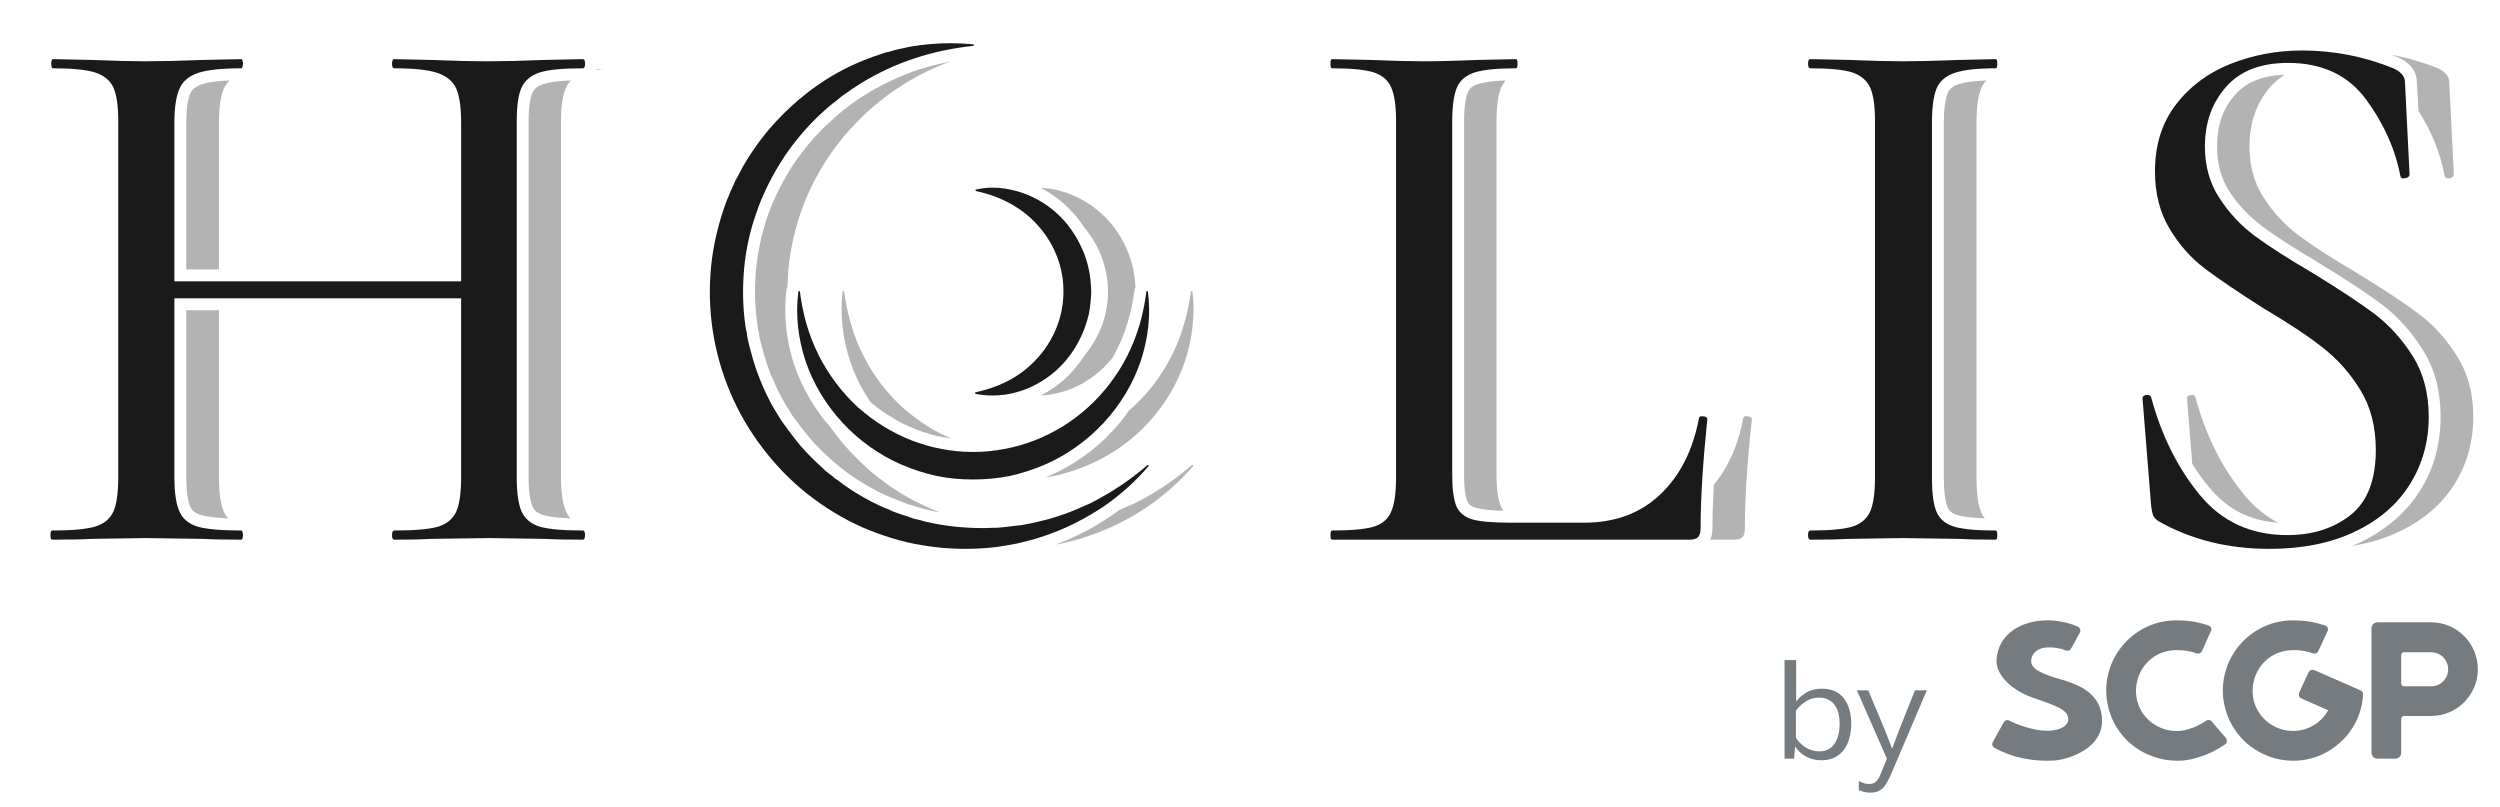 <svg version="1.2" xmlns="http://www.w3.org/2000/svg" viewBox="0 0 926 299" width="926" height="299">
	<title>Logo_Holis by SCGP_SCGP Endorsement_CS5_cre-ai</title>
	<style>
		tspan { white-space:pre } 
		.s0 { fill: #1a1a1a } 
		.s1 { fill: #b3b3b3 } 
		.s2 { fill: #757b7f } 
	</style>
	<g id="Layer 1">
	</g>
	<g id="Layer 3">
		<g id="&lt;Group&gt;">
			<g id="&lt;Group&gt;">
				<path id="&lt;Path&gt;" class="s0" d="m216.7 198.2q0-1.7-0.8-1.7-10.9 0-15.9-1.4-4.9-1.5-6.8-5.6-1.8-4.1-1.8-12.7v-131.9q0-8.5 1.8-12.5 1.9-4 6.8-5.6 5-1.5 15.9-1.5 0.8 0 0.8-1.7 0-1.7-0.8-1.7l-14.3 0.3q-12.5 0.5-20.2 0.5-9.4 0-21.9-0.5l-13.4-0.3q-0.9 0-0.9 1.7 0 1.7 0.9 1.7 10.8 0 15.9 1.7 5.1 1.7 7 5.8 1.8 4.2 1.8 12.7v58.7h-106.2v-58.7q0-8.5 1.9-12.7 1.8-4.1 6.9-5.8 5.2-1.7 16-1.7 0.5 0 0.6-1.7-0.1-1.7-0.6-1.7l-14 0.3q-13.1 0.5-21.6 0.5-7.7 0-19.7-0.5l-14.5-0.3q-0.6 0-0.6 1.7 0 1.7 0.6 1.7 10.5 0 15.5 1.5 5 1.6 6.9 5.6 1.8 4 1.8 12.5v131.9q0 8.6-1.8 12.7-1.9 4.1-6.9 5.6-5 1.4-15.8 1.4-0.6 0-0.6 1.7 0 1.7 0.6 1.7 9.4 0 14.5-0.3l20-0.3 21.3 0.3q5.2 0.3 14.3 0.3 0.5 0 0.6-1.7-0.1-1.7-0.6-1.7-11.1 0-16.1-1.4-5-1.5-6.8-5.6-1.9-4.1-1.9-12.7v-66.3h16.5 89.7v66.3q0 8.6-1.8 12.7-1.9 4.1-6.8 5.6-5 1.4-16.1 1.4-0.9 0-0.9 1.7 0 1.7 0.9 1.7 8.5 0 13.4-0.3l21.9-0.3 20.2 0.3q5.1 0.3 14.3 0.3 0.8 0 0.8-1.7z"/>
				<path id="&lt;Path&gt;" class="s0" d="m632.4 155.2q0-0.9-1.5-1-0.3 0-0.5 0-1.1 0-1.1 0.7-3.4 17.9-14.4 28.3-11 10.4-28.1 10.4h-27.3q-9.7 0-14.1-1.2-4.4-1.3-6-5-1.5-3.7-1.5-11.7v-130.5q0-8.5 1.7-12.7 1.7-4.1 6.7-5.7 4.9-1.5 15.2-1.5 0.6 0 0.6-1.7 0-1.7-0.6-1.7l-14 0.3q-11.9 0.5-20.2 0.5-7.7 0-19.6-0.5l-14.3-0.3q-0.6 0-0.6 1.7 0 1.7 0.6 1.7 10.5 0 15.4 1.5 4.8 1.6 6.5 5.6 1.8 4 1.8 12.5v131.9q0 8.6-1.8 12.7-1.7 4.1-6.5 5.6-4.9 1.4-15.4 1.4-0.6 0-0.6 1.7 0 1.7 0.6 1.7h132.2q2.6 0 3.4-1 0.9-1 0.9-3.3 0-16.2 2.5-40.4z"/>
				<path id="&lt;Path&gt;" class="s0" d="m739.2 25.3q0.6 0 0.6-1.7 0-1.7-0.6-1.7l-13.6 0.3q-12.6 0.5-20.8 0.5-7.7 0-19.7-0.5l-14.5-0.3q-0.9 0-0.9 1.7 0 1.7 0.9 1.7 10.5 0 15.4 1.5 4.8 1.6 6.7 5.6 1.8 4 1.8 12.5v131.9q0 8.6-1.8 12.7-1.9 4.1-6.7 5.6-4.9 1.4-15.4 1.4-0.9 0-0.9 1.7 0 1.7 0.9 1.7 9.1 0 14.5-0.3l19.7-0.3 20.5 0.3q5.1 0.3 13.9 0.3 0.6 0 0.6-1.7 0-1.7-0.6-1.7-10.5 0-15.3-1.4-4.9-1.5-6.6-5.5-1.7-3.9-1.7-12.8v-131.3q0-8.5 1.7-12.7 1.7-4.1 6.7-5.8 5-1.7 15.2-1.7z"/>
				<path id="&lt;Path&gt;" class="s0" d="m872.3 196.9q13.4-6.4 20.3-17.5 7-11.1 7-25.1 0-12.8-5.8-22.2-5.9-9.4-14.1-15.7-8.3-6.2-22.8-15.1-14-8.2-21.7-13.9-7.7-5.7-13.1-14-5.4-8.2-5.4-19.1 0-13.3 7.9-22.2 7.8-8.8 22.9-8.8 18.8 0 28.8 13.4 9.9 13.4 12.8 28.5 0.2 0.9 1.2 0.9 0.3 0 0.6-0.1 1.6-0.3 1.6-1.4l-1.7-34.2q0-3.1-4.3-5.1-16.2-6.6-33.9-6.6-13.9 0-26.5 5-12.5 5-20.2 15.1-7.7 10.1-7.7 24.7 0 12.2 5.4 21.2 5.4 9 13.1 14.8 7.7 5.8 21.7 14.7 13.9 8.2 22 14.6 8.2 6.4 13.9 15.7 5.7 9.3 5.7 22.1 0 16.8-9.4 24.2-9.4 7.4-23.4 7.4-20.2 0-32.5-15-12.2-14.9-17.9-36-0.3-0.9-1.3-0.9-0.3 0-0.6 0-1.5 0.3-1.3 1.5l3.2 39.8q0.3 2.3 0.8 3.5 0.6 1.1 2 2 18 10.2 41 10.2 18.3 0 31.7-6.4z"/>
				<path id="&lt;Path&gt;" class="s0" d="m391.6 191.3c-0.9 0.3-1.8 0.5-2.6 0.8-0.9 0.2-1.8 0.5-2.7 0.7-1.7 0.4-3.5 0.9-5.3 1.2l-2.6 0.5-2.7 0.3c-1.8 0.3-3.6 0.4-5.4 0.6-0.9 0.1-1.8 0.1-2.7 0.1l-2.7 0.1q-0.4 0-0.9 0c-6.9 0-13.7-0.7-20.4-2.2-0.9-0.2-1.7-0.4-2.6-0.7-0.8-0.2-1.7-0.4-2.6-0.6l-2.5-0.9-1.3-0.4-1.2-0.4-2.5-0.9c-0.8-0.4-1.6-0.7-2.5-1.1-1.6-0.6-3.2-1.4-4.8-2.2-0.8-0.3-1.5-0.8-2.3-1.2-0.8-0.5-1.6-0.8-2.3-1.3-1.5-0.9-3.1-1.8-4.5-2.8l-2.2-1.5-2.1-1.6-1.1-0.7q-0.5-0.5-1-0.9l-2.1-1.6c-2.6-2.4-5.2-4.8-7.6-7.4-2.4-2.5-4.5-5.3-6.6-8.1l-1.5-2.1-0.8-1.1-0.7-1.1-1.4-2.3-1.3-2.2c-0.9-1.5-1.6-3.1-2.4-4.7-0.4-0.8-0.7-1.6-1.1-2.4-0.3-0.8-0.7-1.6-1-2.4-0.6-1.6-1.3-3.2-1.8-4.9l-0.8-2.5-0.7-2.5c-0.5-1.7-0.9-3.4-1.3-5.1-0.2-0.8-0.3-1.7-0.4-2.6-0.2-0.8-0.4-1.7-0.5-2.5-1-6.9-1.1-14-0.5-20.9 0.6-7 2.1-13.9 4.4-20.5 2.2-6.6 5.3-12.9 9-18.9 3.7-6 8.2-11.5 13.2-16.5 2.6-2.5 5.2-4.9 8.1-7 1.3-1.2 2.8-2.2 4.3-3.2 0.7-0.6 1.5-1 2.2-1.5 0.8-0.5 1.5-1 2.3-1.5 6.1-3.7 12.7-6.8 19.7-9.1 6.9-2.3 14.2-3.8 21.6-4.6 0.2 0 0.3-0.1 0.3-0.3 0-0.2-0.1-0.3-0.3-0.3q-4.1-0.4-8.2-0.4c-4.8 0-9.7 0.4-14.5 1.2-1 0.1-1.9 0.4-2.9 0.6-0.9 0.2-1.8 0.4-2.8 0.6l-2.8 0.8q-0.7 0.1-1.4 0.3l-1.4 0.5-2.7 0.9-2.7 1c-1.9 0.7-3.6 1.5-5.4 2.3-7.1 3.3-13.7 7.6-19.7 12.7-6 5.1-11.4 10.9-16 17.4-1.1 1.7-2.3 3.3-3.3 5l-1.5 2.5-1.4 2.7-0.7 1.3q-0.3 0.6-0.7 1.3l-1.2 2.7c-0.5 0.9-0.8 1.8-1.2 2.8-0.4 0.9-0.8 1.8-1.1 2.7-2.7 7.5-4.6 15.3-5.4 23.3-0.8 7.9-0.6 16 0.6 23.9 1.2 7.9 3.4 15.6 6.5 22.9 3.1 7.4 7.2 14.3 12 20.6 4.8 6.3 10.4 12.1 16.6 17 6.3 4.9 13 9.1 20.3 12.3 7.2 3.1 14.8 5.5 22.5 6.7 5.2 0.9 10.4 1.3 15.6 1.3q3.9 0 7.8-0.3l2.9-0.3c0.9-0.1 1.9-0.2 2.9-0.4 1.9-0.3 3.8-0.6 5.7-1l2.8-0.7 2.8-0.7c1.9-0.5 3.7-1.2 5.6-1.8 7.2-2.5 14.1-6.1 20.5-10.3 6.3-4.3 12-9.4 16.9-15.1 0.1-0.1 0.1-0.2 0-0.4q-0.1-0.1-0.2-0.1-0.1 0-0.2 0.1c-5.7 4.9-11.8 9.1-18.3 12.6l-2.4 1.3q-0.7 0.3-1.3 0.6l-1.2 0.5-2.5 1.1-2.6 1.1c-1.7 0.7-3.4 1.2-5.1 1.8z"/>
				<path id="&lt;Path&gt;" class="s0" d="m312 156.5c6.1 6.6 13.6 12 21.9 15.6 4.2 1.8 8.5 3.2 13 4.2 4.4 0.9 9 1.3 13.5 1.3 4.6 0 9.1-0.4 13.6-1.3 4.5-1 8.8-2.4 13-4.2 8.3-3.6 15.8-9 21.9-15.6 6.1-6.6 10.8-14.4 13.6-22.7 2.8-8.4 3.8-17.3 2.7-25.7 0-0.2-0.1-0.3-0.2-0.3q-0.1 0-0.1 0c-0.1 0-0.3 0.1-0.3 0.3q-0.8 6.3-2.5 12.2-1.8 6-4.5 11.4c-3.7 7.3-8.6 13.7-14.5 19.1-2.9 2.6-6 5-9.4 7.1-3.3 2-6.8 3.8-10.4 5.2-3.7 1.4-7.4 2.5-11.3 3.2-3.7 0.7-7.5 1.1-11.3 1.1q-0.1 0-0.3 0-0.1 0-0.2 0-5.7 0-11.4-1.1c-3.8-0.7-7.5-1.8-11.2-3.2-3.6-1.4-7.1-3.2-10.4-5.2-3.4-2.1-6.5-4.5-9.5-7.1-5.8-5.4-10.7-11.8-14.4-19.1q-2.7-5.4-4.5-11.4-1.7-5.9-2.5-12.2c0-0.2-0.1-0.3-0.3-0.3q0 0 0 0c-0.2 0-0.3 0.1-0.3 0.3-1.1 8.4-0.1 17.3 2.7 25.7 2.8 8.3 7.5 16.1 13.6 22.7z"/>
				<path id="&lt;Path&gt;" class="s0" d="m400.6 124.3c1.2-2.5 2-5.2 2.7-7.9 0.5-2.7 0.8-5.5 0.9-8.3-0.1-2.8-0.3-5.6-0.9-8.3-0.6-2.7-1.4-5.4-2.6-7.9-2.3-5.1-5.6-9.7-9.7-13.3-4.1-3.6-8.9-6.2-14-7.7-3.1-0.9-6.3-1.4-9.4-1.4q-3.1 0-6 0.7c-0.2 0-0.3 0.1-0.3 0.2 0 0.2 0.1 0.3 0.3 0.4 4.8 1 9.3 2.7 13.3 5 4 2.3 7.5 5.2 10.3 8.6 5.7 6.7 8.8 15.2 8.7 23.7 0 8.5-3.1 16.9-8.8 23.6-2.9 3.4-6.3 6.3-10.3 8.6-4 2.3-8.5 3.9-13.4 5-0.1 0-0.2 0.1-0.2 0.2-0.1 0.2 0 0.3 0.2 0.4q3 0.6 6.2 0.6c3 0 6.2-0.4 9.2-1.3 5.1-1.4 9.9-4.1 14.1-7.7 4.1-3.6 7.4-8.1 9.7-13.2z"/>
				<path id="&lt;Path&gt;" class="s1" d="m69 176.8c0 6.3 0.8 9.4 1.5 10.9 0.4 1 1.3 2.3 4 3.1 1.6 0.4 4.6 1 10 1.2q-1-1.1-1.6-2.5-1.8-4.1-1.8-12.7v-61.9h-12.1z"/>
				<path id="&lt;Path&gt;" class="s1" d="m70.5 34.6c-0.7 1.5-1.5 4.6-1.5 10.9v54.3h12.1v-54.3q0-8.5 1.8-12.7 0.8-1.7 2.2-3c-5.6 0.2-8.6 0.8-10.3 1.4-2.9 1-3.9 2.4-4.3 3.4z"/>
				<path id="&lt;Path&gt;" class="s1" d="m197.2 34.3c-0.6 1.4-1.4 4.4-1.4 10.6v131.9c0 6.3 0.8 9.4 1.5 10.9 0.4 1 1.3 2.3 4 3.1 1.6 0.5 4.5 1 10 1.2q-1-1.1-1.6-2.5-1.9-4.1-1.9-12.7v-131.9q0-8.5 1.9-12.5 0.7-1.5 1.8-2.6c-5.5 0.2-8.5 0.8-10.1 1.3-2.8 0.9-3.7 2.2-4.2 3.2z"/>
				<path id="&lt;Path&gt;" class="s1" d="m220.8 25.9q1.2-0.1 2.6-0.3h-2.5q-0.1 0.2-0.1 0.3z"/>
				<path id="&lt;Path&gt;" class="s1" d="m221.2 195.9q-0.2 0-0.4 0 0 0 0 0z"/>
				<path id="&lt;Path&gt;" class="s1" d="m647.3 154.2q-1.6-0.2-1.6 0.7-2.8 14.9-10.9 24.6-0.5 8.9-0.5 16.1 0 2.5-0.8 4.3h8.5q2.6 0 3.5-1 0.8-1 0.8-3.3 0-16.2 2.6-40.4 0-0.9-1.6-1z"/>
				<path id="&lt;Path&gt;" class="s1" d="m547.6 31.1c-2.7 0.8-3.6 2.2-3.9 3.1-0.7 1.6-1.4 4.7-1.4 11v130.5c0 5.8 0.6 8.6 1.2 9.9 0.3 0.9 1 1.9 3.1 2.5 1.6 0.4 4.6 1 10.3 1.1q-0.6-0.8-1-1.8-1.6-3.7-1.6-11.7v-130.5q0-8.5 1.7-12.7 0.6-1.3 1.4-2.3v-0.4c-5.3 0.2-8.2 0.8-9.8 1.3z"/>
				<path id="&lt;Path&gt;" class="s1" d="m721.4 34.5c-0.6 1.5-1.4 4.7-1.4 11v131.3c0 6.6 0.8 9.7 1.4 11.1 0.4 1 1.2 2.2 3.7 2.9 1.6 0.5 4.6 1 10.1 1.2q-0.9-1-1.4-2.4-1.7-3.9-1.7-12.8v-131.3q0-8.5 1.7-12.7 0.7-1.7 2-3c-5.6 0.2-8.7 0.8-10.4 1.4-2.7 0.9-3.6 2.3-4 3.3z"/>
				<path id="&lt;Path&gt;" class="s1" d="m888.4 21.3c5.5 2.6 6.8 6.3 6.8 9l0.6 10.8q7.3 11.4 9.7 24.1 0.3 1.1 1.9 0.8 1.5-0.3 1.5-1.4l-1.7-34.2q0-3.1-4.2-5.1-8.4-3.4-17.2-5 1.2 0.4 2.4 0.9 0.1 0 0.2 0.1z"/>
				<path id="&lt;Path&gt;" class="s1" d="m843.8 193.6q-7.1-3.7-12.6-10.4-12.3-14.9-18-36-0.3-1.1-1.8-0.9-1.6 0.3-1.3 1.5l1.9 24q2.8 4.6 6.2 8.6c6.6 8.1 15 12.5 25.6 13.2z"/>
				<path id="&lt;Path&gt;" class="s1" d="m910.2 132.1q-5.8-9.4-14.1-15.7-8.2-6.2-22.8-15.1-13.9-8.2-21.6-13.9-7.7-5.7-13.1-14-5.4-8.2-5.4-19.1 0-13.3 7.8-22.2 2.3-2.5 5.2-4.4c-8.2 0.3-14.2 2.7-18.3 7.4-4.6 5.1-6.7 11.4-6.7 19.2 0 6.4 1.5 11.9 4.6 16.7 3.3 5 7.4 9.3 12.1 12.8 4.9 3.7 12.1 8.3 21.2 13.7q0.1 0 0.1 0.1c9.7 5.9 17.5 11 23.2 15.3 5.9 4.5 11 10.2 15.1 16.9 4.4 6.9 6.5 15.2 6.5 24.5 0 10.1-2.5 19.4-7.6 27.4-5.1 8.1-12.6 14.6-22.2 19.2q-1.5 0.7-3.1 1.3 9.7-1.5 17.6-5.3 13.4-6.4 20.4-17.5 7-11.1 7-25.1 0-12.8-5.9-22.2z"/>
				<path id="&lt;Path&gt;" class="s1" d="m291.3 107.5q0.1-0.8 0.4-1.5 0.1-3.1 0.3-6.2c0.7-7 2.2-13.9 4.4-20.5 2.2-6.6 5.3-12.9 9-18.9 3.8-6 8.2-11.5 13.3-16.5 2.5-2.5 5.2-4.9 8-7 1.4-1.2 2.9-2.2 4.3-3.2 0.7-0.6 1.5-1 2.3-1.5 0.7-0.5 1.5-1 2.2-1.5 5.2-3.1 10.7-5.8 16.5-7.9q-6.1 1.2-11.8 3c-6.5 2.2-12.8 5.1-18.8 8.7q-0.1 0-0.1 0.1-0.5 0.3-1.1 0.7-0.5 0.3-1 0.6-0.4 0.3-0.8 0.5-0.7 0.4-1.2 0.8 0 0 0 0-0.6 0.5-1.2 0.9c-1 0.7-2 1.4-2.9 2.2q-0.1 0-0.2 0.1c-2.7 2.1-5.2 4.4-7.6 6.7-4.8 4.7-9 10-12.6 15.6-3.8 6.2-6.6 12.1-8.6 18-2.1 6.3-3.5 12.9-4.1 19.5-0.6 6.7-0.4 13.4 0.5 19.8q0 0.1 0 0.1 0.1 0.7 0.2 1.4 0.1 0.5 0.2 1 0.1 0.5 0.2 0.9 0.1 0.8 0.2 1.4 0.2 0.8 0.4 1.7c0.3 1.1 0.5 2.1 0.8 3.1q0 0.1 0 0.1l0.7 2.4 0.8 2.4q0 0.1 0 0.1c0.3 1 0.7 2 1.1 3.1q0.3 0.8 0.6 1.6 0.3 0.6 0.6 1.2 0.2 0.5 0.4 0.9 0.2 0.5 0.4 0.9 0.3 0.7 0.5 1.2 0 0.1 0.1 0.1 0.3 0.7 0.6 1.4c0.6 1 1.1 2.1 1.6 3q0.1 0 0.1 0.1l1.2 2.2 1.4 2.1 0.6 1.1 0.7 1 1.5 2c1.8 2.4 3.9 5.2 6.3 7.7q0 0 0 0.1c2 2.1 4.3 4.3 7.2 6.9l2 1.6q0.2 0.1 0.4 0.3 0.2 0.2 0.5 0.4l1 0.8 2 1.5 2.1 1.4q0.1 0 0.1 0.1c0.9 0.6 1.8 1.1 2.8 1.7q0.7 0.5 1.5 0.9 0.6 0.4 1.2 0.7 0.5 0.2 0.9 0.5 0.4 0.2 0.8 0.4 0.7 0.4 1.2 0.7 0.1 0 0.1 0 0.6 0.3 1.3 0.6c1.1 0.6 2.2 1.1 3.3 1.5q0 0 0 0 0.5 0.2 1 0.4 0.7 0.3 1.4 0.6l2.4 0.9 1.2 0.5 1.1 0.3 2.6 0.8q0.6 0.2 1.4 0.4 0.5 0.1 0.9 0.3 0.5 0.1 1 0.2c0.5 0.1 0.9 0.3 1.3 0.3q0.1 0 0.2 0.1 1.8 0.4 3.7 0.7l-0.9-0.3c-0.9-0.4-1.7-0.7-2.5-1.1-1.6-0.6-3.2-1.4-4.8-2.2-0.8-0.3-1.6-0.8-2.4-1.2-0.7-0.5-1.5-0.8-2.3-1.3-1.5-0.9-3-1.8-4.5-2.8l-2.2-1.5-2.1-1.6-1-0.7q-0.6-0.5-1.1-0.9l-2-1.6c-2.7-2.4-5.2-4.8-7.6-7.4-2.4-2.5-4.6-5.3-6.7-8.1l-0.4-0.6c-6.1-6.9-10.7-14.9-13.6-23.3-3-9.1-4-18.6-2.9-27.7z"/>
				<path id="&lt;Path&gt;" class="s1" d="m391 201.7q1.2-0.2 2.3-0.4l2.8-0.7 2.8-0.7c1.9-0.5 3.7-1.2 5.5-1.8 7.3-2.5 14.2-6.1 20.5-10.3 6.3-4.3 12-9.4 17-15.1 0.1-0.1 0.1-0.2 0-0.4-0.1-0.1-0.3-0.1-0.5 0-5.6 4.9-11.7 9.1-18.2 12.6l-2.5 1.3q-0.6 0.3-1.2 0.6l-1.3 0.5-2.5 1.1-1.3 0.6q-1.7 1.3-3.5 2.5c-6.3 4.2-13 7.7-19.9 10.2z"/>
				<path id="&lt;Path&gt;" class="s1" d="m339.2 159q5.3 2.1 10.5 3 1.3 0.2 2.7 0.4-4.6-1.9-8.8-4.5c-3.3-2.1-6.5-4.5-9.4-7.1-5.9-5.4-10.8-11.8-14.4-19.1q-2.8-5.4-4.5-11.4-1.8-5.9-2.6-12.2c0-0.2-0.1-0.3-0.2-0.3-0.2 0-0.4 0.1-0.4 0.3-1 8.4 0 17.3 2.8 25.7 1.8 5.3 4.3 10.5 7.6 15.2 2.2 1.9 4.5 3.6 7 5.1 3.2 2 6.5 3.7 9.7 4.9z"/>
				<path id="&lt;Path&gt;" class="s1" d="m388.8 176.2q-0.9 0.3-1.7 0.6 1.7-0.2 3.4-0.5c4.4-1 8.8-2.4 12.9-4.2 8.4-3.6 15.9-9 22-15.6 6.1-6.6 10.7-14.4 13.5-22.7 2.8-8.4 3.8-17.3 2.8-25.7 0-0.2-0.2-0.3-0.3-0.3-0.2 0-0.3 0.1-0.3 0.3q-0.8 6.3-2.6 12.2-1.7 6-4.5 11.4c-3.6 7.3-8.5 13.7-14.4 19.1q-0.7 0.6-1.4 1.2-2.7 4-6 7.5c-6.5 7.1-14.6 12.8-23.4 16.7z"/>
				<path id="&lt;Path&gt;" class="s1" d="m417.8 119.1c1.1-3.8 1.9-7.6 2.4-11.6q0.1-0.6 0.4-1.2-0.2-3.3-0.8-6.5c-0.6-2.7-1.5-5.4-2.6-7.9-2.3-5.1-5.6-9.7-9.8-13.3-4.1-3.6-8.9-6.2-14-7.7-2.6-0.8-5.2-1.2-7.9-1.3 3 1.5 5.8 3.5 8.4 5.7 3 2.7 5.7 5.8 7.9 9.2 5.6 6.7 8.6 15.1 8.6 23.6 0 8.4-3 16.6-8.5 23.3-2.3 3.5-5 6.8-8.1 9.5-2.6 2.2-5.4 4.1-8.3 5.6 2.6-0.1 5.2-0.6 7.7-1.3 5.2-1.4 10-4.1 14.1-7.7q2.6-2.2 4.8-5 0.8-1.4 1.5-2.8c1.7-3.3 3.1-6.9 4.2-10.6z"/>
			</g>
			<g id="&lt;Group&gt;">
				<path id="&lt;Path&gt;" class="s2" d="m763.9 251.8c-7.7-2.1-10-3.7-11-5.1-1.5-2.1-0.1-7 6.1-6.9 1.8 0 3.9 0.2 6.1 1.1 0.8 0.3 1.6 0.1 2-0.6l3.3-6c0.4-0.8 0-1.9-0.8-2.2-12.8-5.6-29.7-1-30.1 12.8 0 5.1 5.4 10.8 13.9 13.7 8.6 2.9 12.7 4.4 12.7 7.9 0 2.2-2.8 4.1-7.7 4.2-5.8-0.1-11.6-2.5-14.2-3.8-0.7-0.4-1.6-0.1-2 0.6l-4.1 7.4c-0.4 0.8-0.1 1.7 0.7 2.1 7.2 4 14.9 5.1 22.3 4.7 7.1-0.8 17.5-5.3 17.5-14.7 0-10.5-9.3-13.5-14.7-15.2z"/>
				<path id="&lt;Compound Path&gt;" fill-rule="evenodd" class="s2" d="m917.8 247.9c0 9.5-7.8 17.3-17.3 17.3h-10.1c-0.5 0-1 0.4-1 1v12.6c0 1.2-0.9 2.2-2.1 2.2h-6.7c-1.2 0-2.2-1-2.2-2.2v-8.8-37.3c0-1.2 1-2.2 2.2-2.2h19.9c9.5 0 17.3 7.8 17.3 17.4zm-17.3-6.3h-10.1c-0.5 0-1 0.4-1 1v10.6c0 0.5 0.5 1 1 1h10.1c3.5 0 6.3-2.8 6.3-6.3 0-3.5-2.8-6.3-6.3-6.3z"/>
				<path id="&lt;Path&gt;" class="s2" d="m819.2 267.2c-0.5-0.6-1.4-0.7-2.1-0.2-1.8 1.2-3.9 2.3-6.2 3-4.2 1.4-8.4 0.8-11.8-1-13.9-7.6-8.4-28.6 7.7-28.2 2.4 0 4.8 0.5 6.8 1.2 0.8 0.3 1.6-0.1 2-0.8l3.3-7.4q0.1-0.1 0.1-0.1c0.3-0.8-0.1-1.7-0.9-2-3.2-1.1-7-1.9-11.3-1.9-16.3-0.5-29 14.2-26.3 30.3 1.5 8.6 6.8 15.1 13.5 18.6 4.4 2.3 9.4 3.4 14.6 3q2.9-0.3 5.7-1.2c4-1.2 7.3-3 9.9-4.8 0.7-0.5 0.8-1.5 0.4-2.2-1.2-1.4-4.2-4.8-5.4-6.3z"/>
				<path id="&lt;Path&gt;" class="s2" d="m874.3 255.7l-17.1-7.5c-0.8-0.3-1.7 0-2.1 0.8l-3.5 7.6c-0.3 0.8 0 1.8 0.8 2.1l10 4.4-0.1 0.1c-3.8 6.7-12.1 9.4-19.2 6.2-14.9-7.2-9.5-29 6.9-28.6 2.4 0 4.7 0.5 6.8 1.2 0.8 0.3 1.6-0.1 1.9-0.8l3.4-7.4q0.1-0.1 0.1-0.1c0.3-0.8-0.1-1.7-1-2-3.1-1.1-6.9-1.9-11.2-1.9-16.3-0.5-29 14.2-26.3 30.3 3.6 20.3 27.9 28.7 43.1 14.9 2.4-2.1 4.3-4.7 5.8-7.5 1.5-3.2 2.5-6.6 2.7-10.3 0-0.7-0.4-1.3-1-1.5z"/>
				<g id="&lt;Group&gt;">
					<path id="&lt;Compound Path&gt;" fill-rule="evenodd" class="s2" d="m661 281v-36.5h4.3v15.2h0.1q1.4-1.8 3.7-3.2 2.3-1.4 5.7-1.4 5.4 0 8.1 3.5 2.8 3.6 2.8 9.5 0 3.4-0.9 6-0.8 2.5-2.3 4.2-1.5 1.7-3.5 2.5-2 0.8-4.3 0.8-3.4 0-5.8-1.4-2.5-1.4-3.9-3.6h-0.1l-0.4 4.4zm4.2-7.7q1.2 1.9 3.5 3.5 2.3 1.5 5.3 1.5 1.5 0 2.9-0.6 1.3-0.6 2.3-1.8 1-1.3 1.6-3.2 0.6-1.9 0.6-4.6 0-2-0.4-3.8-0.4-1.8-1.4-3.1-0.9-1.3-2.3-2-1.5-0.8-3.5-0.8-2.8 0-4.9 1.4-2.1 1.3-3.7 3.4z"/>
					<path id="&lt;Compound Path&gt;" class="s2" d="m698.9 281l-11.1-25.3h4.2l6 14.3 2.8 7.2h0.1l3-8 5.4-13.5h4.4l-13.3 31.2q-0.7 1.6-1.4 2.8-0.7 1.3-1.6 2.2-0.8 0.8-2 1.3-1.1 0.4-2.7 0.4-1.3 0-2.4-0.3-1-0.3-1.8-0.6v-3.4q0.7 0.3 1.6 0.7 1 0.4 2.3 0.4 1.6 0 2.6-1 1-1.1 1.8-3.2z"/>
				</g>
			</g>
		</g>
	</g>
</svg>